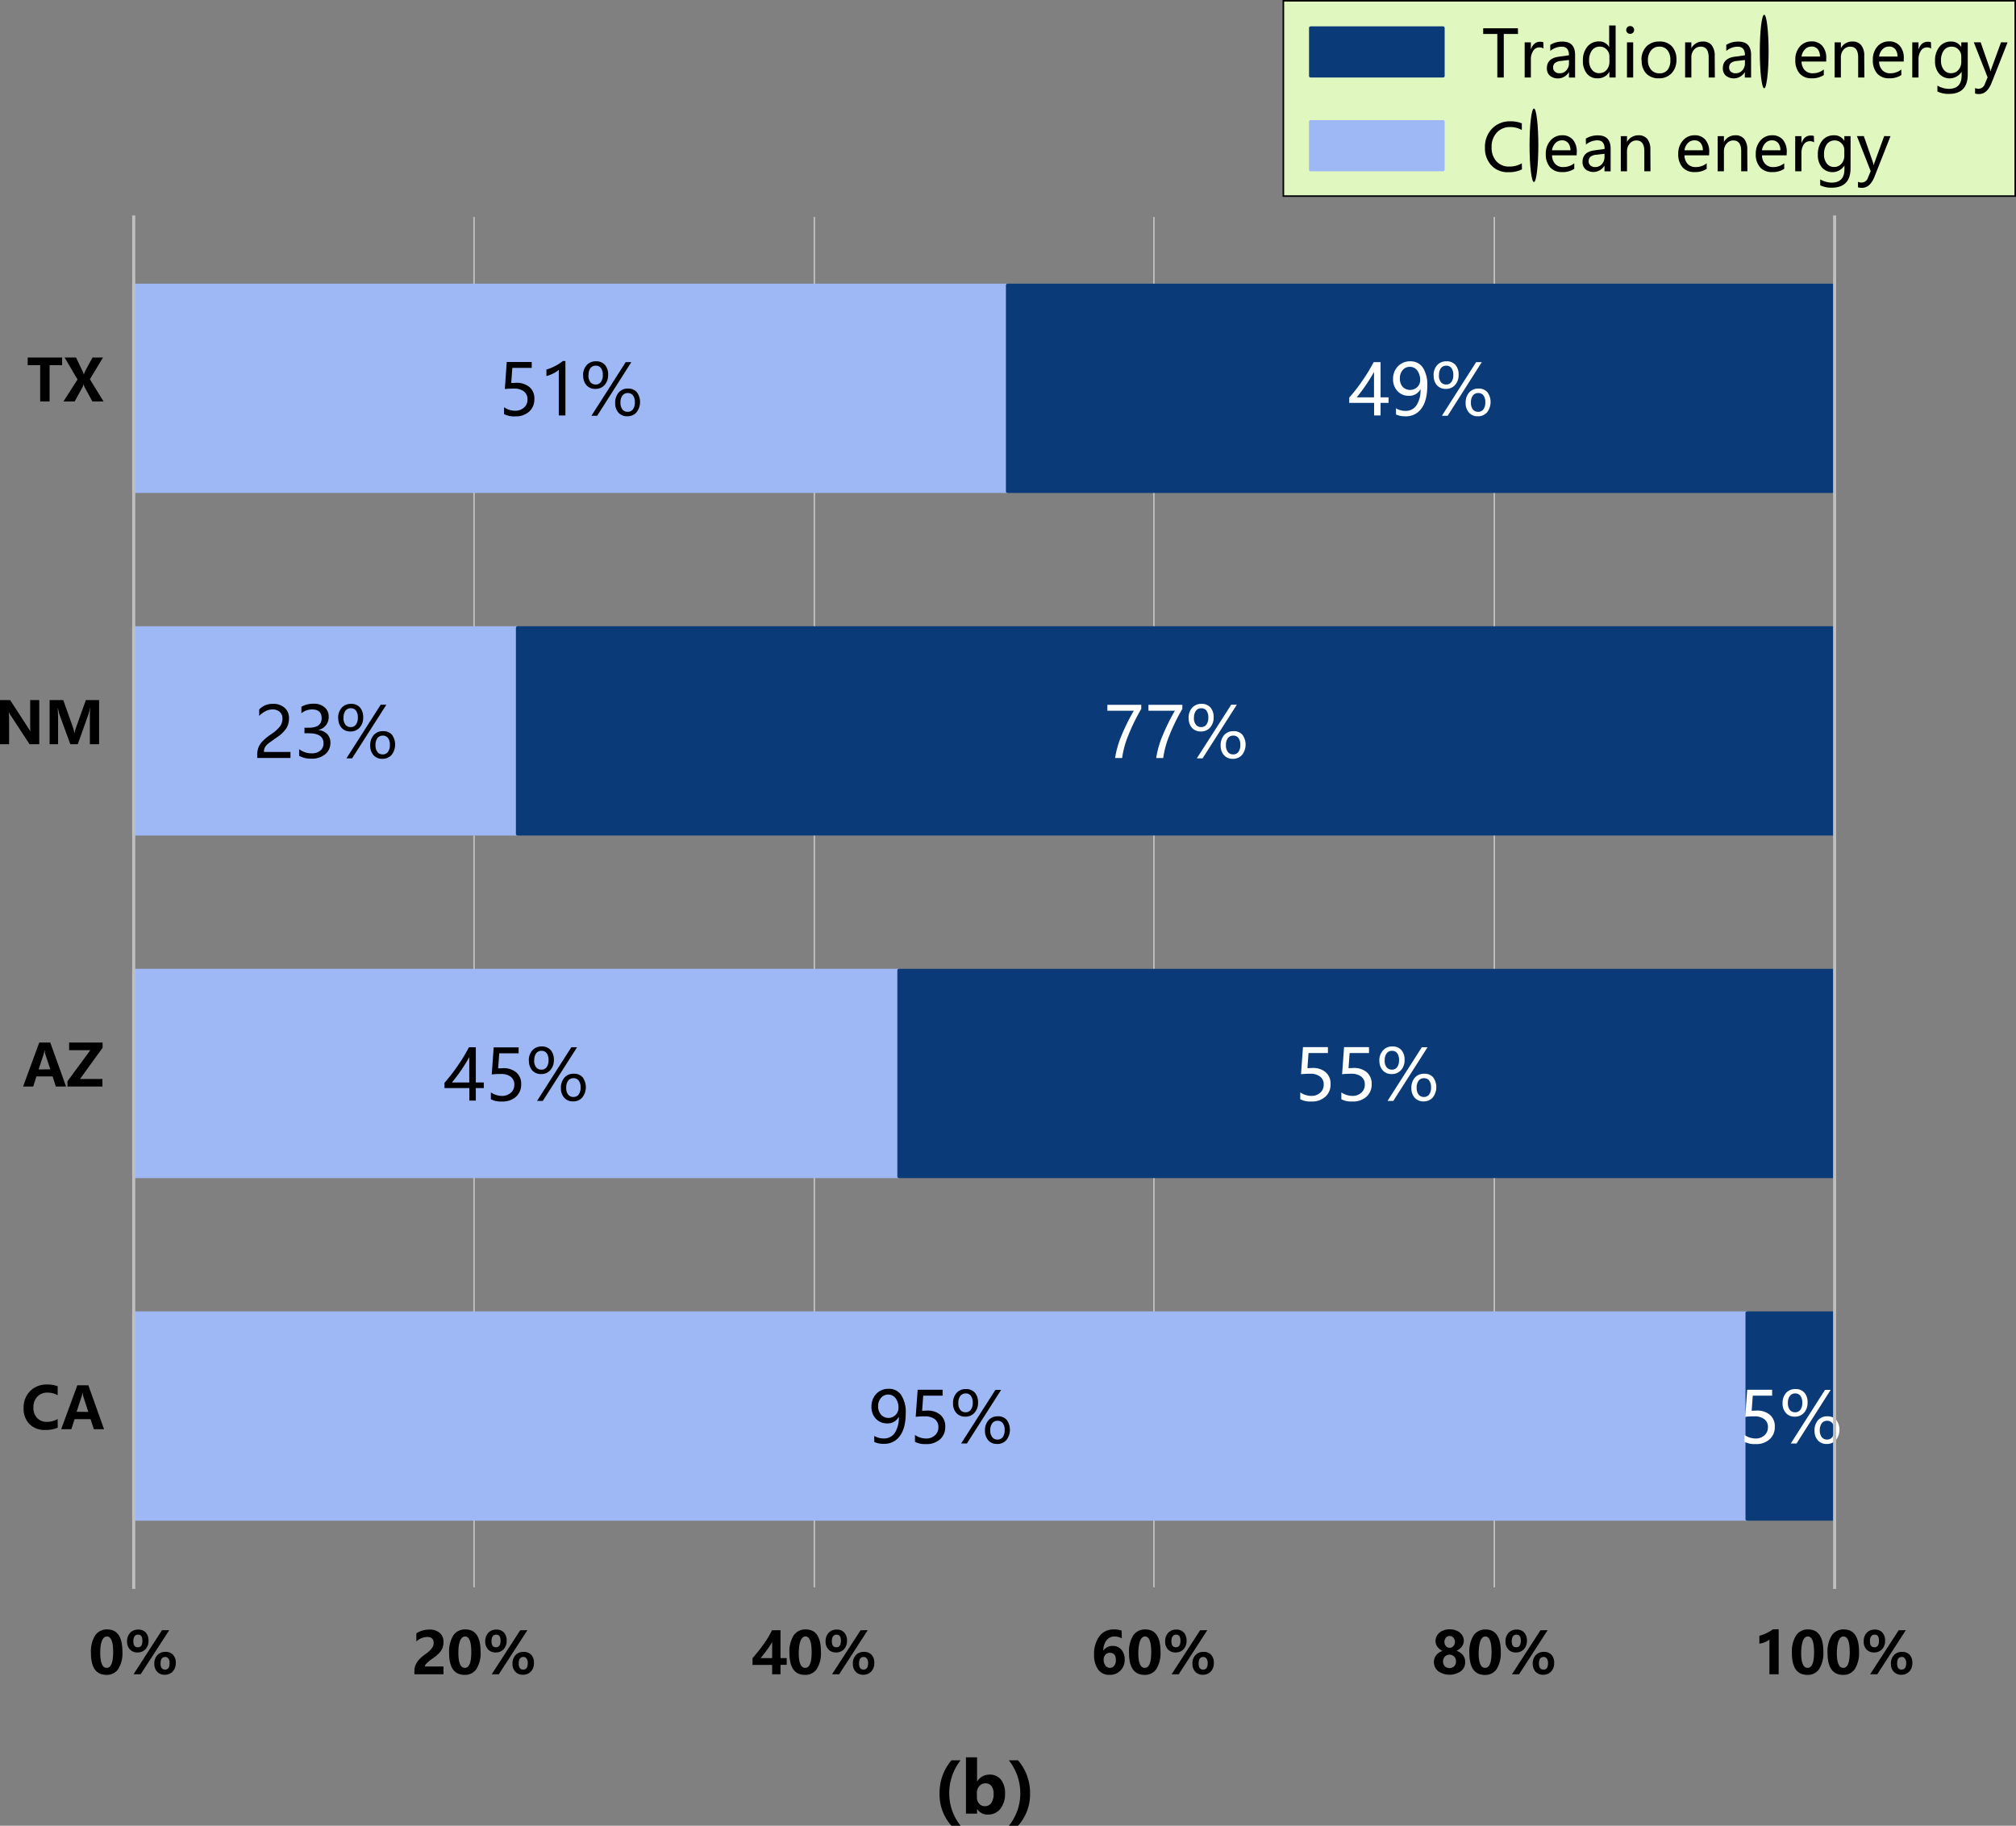 <svg id="图层_1" data-name="图层 1" xmlns="http://www.w3.org/2000/svg" xmlns:xlink="http://www.w3.org/1999/xlink" viewBox="0 0 624.09 565.35"><rect x="0" y="0" width="624.09" height="565.35" fill="#808080" stroke="none"/><defs><style>.cls-1,.cls-10,.cls-12,.cls-4,.cls-6,.cls-8{fill:none;}.cls-2{clip-path:url(#clip-path);}.cls-3{clip-path:url(#clip-path-2);}.cls-10,.cls-4{stroke:#bfbfbf;}.cls-10,.cls-4,.cls-6,.cls-8{stroke-linejoin:round;}.cls-12,.cls-4{stroke-width:0.48px;}.cls-5{fill:#9eb8f5;}.cls-6{stroke:#9eb8f5;}.cls-6,.cls-8{stroke-linecap:round;}.cls-10,.cls-6,.cls-8{stroke-width:0.96px;}.cls-7{fill:#0a3b78;}.cls-8{stroke:#0a3b78;}.cls-9{fill:#fff;}.cls-10,.cls-12{stroke-linecap:square;}.cls-11{fill:#e0f7bf;}.cls-12{stroke:#000;stroke-miterlimit:10;}</style><clipPath id="clip-path" transform="translate(-96.85 -1.56)"><rect class="cls-1" y="0.12" width="771.84" height="590.88"/></clipPath><clipPath id="clip-path-2" transform="translate(-96.85 -1.56)"><rect class="cls-1" y="0.12" width="771.83" height="590.88"/></clipPath></defs><g class="cls-2"><g class="cls-3"><line class="cls-4" x1="146.75" y1="491.52" x2="146.75" y2="67.2"/><line class="cls-4" x1="252.1" y1="491.52" x2="252.1" y2="67.2"/><line class="cls-4" x1="357.21" y1="491.52" x2="357.21" y2="67.2"/><line class="cls-4" x1="462.59" y1="491.52" x2="462.59" y2="67.2"/></g><g class="cls-3"><rect class="cls-5" x="41.4" y="406.56" width="499.43" height="63.84"/><rect class="cls-6" x="41.4" y="406.56" width="499.43" height="63.84"/></g><g class="cls-3"><rect class="cls-5" x="41.4" y="300.48" width="236.87" height="63.84"/><rect class="cls-6" x="41.4" y="300.48" width="236.87" height="63.84"/></g><g class="cls-3"><rect class="cls-5" x="41.4" y="194.4" width="118.79" height="63.84"/><rect class="cls-6" x="41.4" y="194.4" width="118.79" height="63.84"/></g><g class="cls-3"><rect class="cls-5" x="41.4" y="88.32" width="270.48" height="63.84"/><rect class="cls-6" x="41.4" y="88.32" width="270.48" height="63.84"/></g><g class="cls-3"><rect class="cls-7" x="540.83" y="406.56" width="27.11" height="63.84"/><rect class="cls-8" x="540.83" y="406.56" width="27.11" height="63.84"/></g><g class="cls-3"><rect class="cls-7" x="278.27" y="300.48" width="289.67" height="63.84"/><rect class="cls-8" x="278.27" y="300.48" width="289.67" height="63.84"/></g><g class="cls-3"><rect class="cls-7" x="160.19" y="194.4" width="407.75" height="63.84"/><rect class="cls-8" x="160.19" y="194.4" width="407.75" height="63.84"/></g><g class="cls-3"><rect class="cls-7" x="311.88" y="88.32" width="256.06" height="63.84"/><rect class="cls-8" x="311.88" y="88.32" width="256.06" height="63.84"/></g><g class="cls-3"><path d="M368.69,436.94a3.88,3.88,0,0,0,.85,2.63A3.12,3.12,0,0,0,375,437.5a4.71,4.71,0,0,0-.88-2.94,2.89,2.89,0,0,0-4.52-.16A3.72,3.72,0,0,0,368.69,436.94Zm-1.2,9.26a5.84,5.84,0,0,0,2.94.79,4,4,0,0,0,3.44-1.75,8.65,8.65,0,0,0,1.22-5s0,0,0,0a3.79,3.79,0,0,1-3.65,2.07,4.56,4.56,0,0,1-3.44-1.43,5.15,5.15,0,0,1-1.37-3.71,5.56,5.56,0,0,1,1.49-4,5.13,5.13,0,0,1,3.87-1.56,4.47,4.47,0,0,1,3.85,1.94,9.6,9.6,0,0,1,1.39,5.63q0,4.57-1.79,7a5.8,5.8,0,0,1-5,2.46,6.83,6.83,0,0,1-2.94-.56Z" transform="translate(-96.85 -1.56)"/><path d="M389.47,443.34a5.07,5.07,0,0,1-1.6,3.9,6.11,6.11,0,0,1-4.32,1.48,6.85,6.85,0,0,1-3.46-.69V445.9A6.16,6.16,0,0,0,383.5,447a4,4,0,0,0,2.79-1,3.25,3.25,0,0,0,1.06-2.53,3,3,0,0,0-1.1-2.45,4.89,4.89,0,0,0-3.12-.88,24,24,0,0,0-2.81.14l.61-8.38h7.72v1.83h-6l-.34,4.68,1.5-.06a6.06,6.06,0,0,1,4.12,1.3A4.59,4.59,0,0,1,389.47,443.34Z" transform="translate(-96.85 -1.56)"/><path d="M403.4,444.47a3.28,3.28,0,0,0,.6,2.1,2,2,0,0,0,1.63.75,1.94,1.94,0,0,0,1.65-.78,3.54,3.54,0,0,0,.58-2.17,3.38,3.38,0,0,0-.58-2.13,1.93,1.93,0,0,0-1.6-.73,2,2,0,0,0-1.68.78A3.51,3.51,0,0,0,403.4,444.47Zm-1.63.1a4.65,4.65,0,0,1,1.09-3.24,3.71,3.71,0,0,1,2.9-1.21,3.49,3.49,0,0,1,2.74,1.11,5.2,5.2,0,0,1-.11,6.25,3.68,3.68,0,0,1-2.87,1.21,3.48,3.48,0,0,1-2.73-1.14A4.33,4.33,0,0,1,401.77,444.57Zm5-12.64-10.6,16.61h-1.78L405,431.93ZM393.52,436a3.3,3.3,0,0,0,.6,2.12,2,2,0,0,0,1.63.75,1.94,1.94,0,0,0,1.65-.78,3.54,3.54,0,0,0,.58-2.18,3.45,3.45,0,0,0-.57-2.12,1.9,1.9,0,0,0-1.6-.75,2,2,0,0,0-1.67.78A3.45,3.45,0,0,0,393.52,436Zm-1.64.11a4.61,4.61,0,0,1,1.08-3.22,3.76,3.76,0,0,1,2.92-1.2,3.49,3.49,0,0,1,2.74,1.1,4.4,4.4,0,0,1,1,3.06,4.53,4.53,0,0,1-1.09,3.16,3.67,3.67,0,0,1-2.89,1.22,3.5,3.5,0,0,1-2.72-1.13A4.25,4.25,0,0,1,391.88,436.1Z" transform="translate(-96.85 -1.56)"/></g><g class="cls-3"><path d="M236.76,336.75h5.36v-7.86c-.73,1.32-1.53,2.61-2.37,3.86S237.91,335.33,236.76,336.75Zm7.39-10.9v10.9h2.47v1.73h-2.47v3.88h-2v-3.88h-7.7v-1.63a54.09,54.09,0,0,0,4.13-5.33,51.2,51.2,0,0,0,3.44-5.67Z" transform="translate(-96.85 -1.56)"/><path d="M258.19,337.26a5,5,0,0,1-1.6,3.9,6.1,6.1,0,0,1-4.31,1.48,6.87,6.87,0,0,1-3.47-.69v-2.13a6.16,6.16,0,0,0,3.41,1.09,4,4,0,0,0,2.79-1,3.22,3.22,0,0,0,1.06-2.53A3,3,0,0,0,255,335a4.89,4.89,0,0,0-3.12-.88,23.69,23.69,0,0,0-2.8.14l.6-8.38h7.72v1.83h-6l-.34,4.68,1.5-.06a6.06,6.06,0,0,1,4.12,1.3A4.59,4.59,0,0,1,258.19,337.26Z" transform="translate(-96.85 -1.56)"/><path d="M272.13,338.39a3.28,3.28,0,0,0,.59,2.1,2,2,0,0,0,1.63.75,1.94,1.94,0,0,0,1.65-.78,3.54,3.54,0,0,0,.58-2.17,3.38,3.38,0,0,0-.58-2.13,1.92,1.92,0,0,0-1.59-.73,2,2,0,0,0-1.69.78A3.53,3.53,0,0,0,272.13,338.39Zm-1.64.1a4.7,4.7,0,0,1,1.09-3.24,3.72,3.72,0,0,1,2.9-1.21,3.48,3.48,0,0,1,2.74,1.11,5.2,5.2,0,0,1-.11,6.25,3.66,3.66,0,0,1-2.86,1.21,3.49,3.49,0,0,1-2.74-1.14A4.33,4.33,0,0,1,270.49,338.49Zm5-12.64-10.61,16.61h-1.78l10.61-16.61Zm-13.28,4.06a3.3,3.3,0,0,0,.59,2.12,2,2,0,0,0,1.63.75,1.94,1.94,0,0,0,1.65-.78,3.54,3.54,0,0,0,.58-2.18,3.45,3.45,0,0,0-.57-2.12,1.89,1.89,0,0,0-1.6-.75,2,2,0,0,0-1.67.78A3.45,3.45,0,0,0,262.25,329.91Zm-1.65.11a4.57,4.57,0,0,1,1.09-3.22,3.72,3.72,0,0,1,2.91-1.2,3.53,3.53,0,0,1,2.75,1.1,4.45,4.45,0,0,1,1,3.06,4.53,4.53,0,0,1-1.09,3.16,3.67,3.67,0,0,1-2.88,1.22,3.51,3.51,0,0,1-2.73-1.13A4.29,4.29,0,0,1,260.6,330Z" transform="translate(-96.85 -1.56)"/></g><g class="cls-3"><path d="M184.29,224.1a2.7,2.7,0,0,0-.84-2.1,3.28,3.28,0,0,0-2.29-.76,4.53,4.53,0,0,0-2.07.52,6.94,6.94,0,0,0-2,1.49v-2a5.69,5.69,0,0,1,1.84-1.29,6,6,0,0,1,2.41-.45,5.25,5.25,0,0,1,3.6,1.2,4.11,4.11,0,0,1,1.37,3.25,5.79,5.79,0,0,1-.84,3.15,10.06,10.06,0,0,1-2.86,2.73c-1.38,1-2.3,1.63-2.77,2a4.09,4.09,0,0,0-1,1.19,3,3,0,0,0-.28,1.37h8.21v1.86H176.47v-.82a6.69,6.69,0,0,1,.39-2.43,5.87,5.87,0,0,1,1.28-1.94,19.09,19.09,0,0,1,2.79-2.26,10.61,10.61,0,0,0,2.65-2.4A4,4,0,0,0,184.29,224.1Z" transform="translate(-96.85 -1.56)"/><path d="M189.44,233.52a6.13,6.13,0,0,0,3.83,1.31A4,4,0,0,0,196,234a2.79,2.79,0,0,0,1-2.24q0-3.13-4.49-3.14H191.1v-1.72h1.32q4,0,4-2.94c0-1.82-1-2.72-3-2.72a5.31,5.31,0,0,0-3.27,1.17v-2a7.38,7.38,0,0,1,3.79-.94,5,5,0,0,1,3.38,1.1,3.59,3.59,0,0,1,1.28,2.87,4,4,0,0,1-3.3,4.16v0a4.39,4.39,0,0,1,2.83,1.26,3.68,3.68,0,0,1,1,2.67,4.49,4.49,0,0,1-1.61,3.59,6.35,6.35,0,0,1-4.26,1.36,7.26,7.26,0,0,1-3.79-.87Z" transform="translate(-96.85 -1.56)"/><path d="M213.09,232.31a3.34,3.34,0,0,0,.59,2.1,2,2,0,0,0,1.63.75,1.94,1.94,0,0,0,1.65-.78,3.54,3.54,0,0,0,.58-2.17,3.33,3.33,0,0,0-.58-2.12,1.9,1.9,0,0,0-1.59-.74,2,2,0,0,0-1.69.78A3.6,3.6,0,0,0,213.09,232.31Zm-1.63.1a4.7,4.7,0,0,1,1.08-3.24,3.72,3.72,0,0,1,2.9-1.21,3.48,3.48,0,0,1,2.74,1.11,5.2,5.2,0,0,1-.11,6.25,3.66,3.66,0,0,1-2.86,1.21,3.49,3.49,0,0,1-2.74-1.14A4.32,4.32,0,0,1,211.46,232.41Zm5-12.64-10.61,16.61H204.1l10.61-16.61Zm-13.28,4.06a3.36,3.36,0,0,0,.59,2.12,2,2,0,0,0,1.63.75,1.94,1.94,0,0,0,1.65-.78,3.54,3.54,0,0,0,.58-2.18,3.45,3.45,0,0,0-.57-2.12,1.89,1.89,0,0,0-1.6-.75,2,2,0,0,0-1.67.78A3.45,3.45,0,0,0,203.21,223.83Zm-1.64.11a4.61,4.61,0,0,1,1.08-3.22,3.72,3.72,0,0,1,2.91-1.2,3.53,3.53,0,0,1,2.75,1.1,4.45,4.45,0,0,1,1,3.06,4.56,4.56,0,0,1-1.09,3.17,3.66,3.66,0,0,1-2.88,1.21,3.51,3.51,0,0,1-2.73-1.13A4.29,4.29,0,0,1,201.57,223.94Z" transform="translate(-96.85 -1.56)"/></g><g class="cls-3"><path d="M262.27,125.1a5,5,0,0,1-1.6,3.9,6.1,6.1,0,0,1-4.31,1.49,6.85,6.85,0,0,1-3.47-.7v-2.13a6.16,6.16,0,0,0,3.41,1.09,4,4,0,0,0,2.79-1,3.22,3.22,0,0,0,1.06-2.53,3,3,0,0,0-1.1-2.45,4.89,4.89,0,0,0-3.12-.88,23.69,23.69,0,0,0-2.8.14l.6-8.38h7.72v1.83h-6l-.34,4.68,1.5-.06a6.06,6.06,0,0,1,4.12,1.3A4.59,4.59,0,0,1,262.27,125.1Z" transform="translate(-96.85 -1.56)"/><path d="M269.83,130.2V116.08a6.93,6.93,0,0,1-1.66,1.09A9.82,9.82,0,0,1,266,118v-2a14,14,0,0,0,2.8-1.16,12.81,12.81,0,0,0,2.29-1.49h.79V130.2Z" transform="translate(-96.85 -1.56)"/><path d="M288.93,126.23a3.28,3.28,0,0,0,.59,2.1,2,2,0,0,0,1.63.75,1.94,1.94,0,0,0,1.65-.78,3.54,3.54,0,0,0,.58-2.17,3.33,3.33,0,0,0-.58-2.12,1.9,1.9,0,0,0-1.59-.74,2,2,0,0,0-1.69.78A3.53,3.53,0,0,0,288.93,126.23Zm-1.64.1a4.7,4.7,0,0,1,1.09-3.24,3.72,3.72,0,0,1,2.9-1.21A3.48,3.48,0,0,1,294,123a5.2,5.2,0,0,1-.11,6.25,3.66,3.66,0,0,1-2.86,1.21,3.49,3.49,0,0,1-2.74-1.14A4.33,4.33,0,0,1,287.29,126.33Zm5-12.64L281.72,130.3h-1.78l10.61-16.61Zm-13.28,4.06a3.3,3.3,0,0,0,.59,2.12,2,2,0,0,0,1.63.75,1.94,1.94,0,0,0,1.65-.78,3.54,3.54,0,0,0,.58-2.18,3.45,3.45,0,0,0-.57-2.12,1.89,1.89,0,0,0-1.6-.75,2,2,0,0,0-1.67.78A3.45,3.45,0,0,0,279.05,117.75Zm-1.65.11a4.57,4.57,0,0,1,1.09-3.22,3.72,3.72,0,0,1,2.91-1.2,3.53,3.53,0,0,1,2.75,1.1,4.45,4.45,0,0,1,1,3.06,4.56,4.56,0,0,1-1.09,3.17,3.66,3.66,0,0,1-2.88,1.21,3.51,3.51,0,0,1-2.73-1.13A4.29,4.29,0,0,1,277.4,117.86Z" transform="translate(-96.85 -1.56)"/></g><g class="cls-3"><path class="cls-9" d="M646.27,443.34a5,5,0,0,1-1.61,3.9,6.08,6.08,0,0,1-4.31,1.48,6.82,6.82,0,0,1-3.46-.69V445.9A6.14,6.14,0,0,0,640.3,447a4,4,0,0,0,2.79-1,3.25,3.25,0,0,0,1.06-2.53,2.94,2.94,0,0,0-1.11-2.45,4.85,4.85,0,0,0-3.12-.88,23.8,23.8,0,0,0-2.8.14l.61-8.38h7.72v1.83h-6l-.34,4.68,1.5-.06a6.06,6.06,0,0,1,4.12,1.3A4.59,4.59,0,0,1,646.27,443.34Z" transform="translate(-96.85 -1.56)"/><path class="cls-9" d="M660.2,444.47a3.28,3.28,0,0,0,.6,2.1,2,2,0,0,0,1.63.75,1.94,1.94,0,0,0,1.65-.78,3.61,3.61,0,0,0,.58-2.17,3.44,3.44,0,0,0-.58-2.13,1.93,1.93,0,0,0-1.6-.73,2,2,0,0,0-1.68.78A3.51,3.51,0,0,0,660.2,444.47Zm-1.63.1a4.7,4.7,0,0,1,1.08-3.24,3.73,3.73,0,0,1,2.91-1.21,3.51,3.51,0,0,1,2.74,1.11,5.2,5.2,0,0,1-.11,6.25,3.68,3.68,0,0,1-2.87,1.21,3.48,3.48,0,0,1-2.73-1.14A4.33,4.33,0,0,1,658.57,444.57Zm5-12.64L653,448.54h-1.78l10.6-16.61ZM650.32,436a3.3,3.3,0,0,0,.6,2.12,2,2,0,0,0,1.63.75,1.94,1.94,0,0,0,1.65-.78,3.6,3.6,0,0,0,.58-2.18,3.45,3.45,0,0,0-.57-2.12,1.91,1.91,0,0,0-1.61-.75,2,2,0,0,0-1.67.78A3.51,3.51,0,0,0,650.32,436Zm-1.64.11a4.61,4.61,0,0,1,1.08-3.22,3.73,3.73,0,0,1,2.92-1.2,3.5,3.5,0,0,1,2.74,1.1,4.4,4.4,0,0,1,1,3.06,4.58,4.58,0,0,1-1.09,3.16,3.69,3.69,0,0,1-2.89,1.22,3.52,3.52,0,0,1-2.73-1.13A4.29,4.29,0,0,1,648.68,436.1Z" transform="translate(-96.85 -1.56)"/></g><g class="cls-3"><path class="cls-9" d="M508.75,337.26a5,5,0,0,1-1.61,3.9,6.08,6.08,0,0,1-4.31,1.48,6.82,6.82,0,0,1-3.46-.69v-2.13a6.14,6.14,0,0,0,3.41,1.09,4,4,0,0,0,2.79-1,3.25,3.25,0,0,0,1.06-2.53,2.94,2.94,0,0,0-1.11-2.45,4.84,4.84,0,0,0-3.11-.88,23.87,23.87,0,0,0-2.81.14l.61-8.38h7.72v1.83h-6l-.34,4.68,1.5-.06a6.06,6.06,0,0,1,4.12,1.3A4.59,4.59,0,0,1,508.75,337.26Z" transform="translate(-96.85 -1.56)"/><path class="cls-9" d="M521.47,337.26a5,5,0,0,1-1.61,3.9,6.08,6.08,0,0,1-4.31,1.48,6.82,6.82,0,0,1-3.46-.69v-2.13a6.14,6.14,0,0,0,3.41,1.09,4,4,0,0,0,2.79-1,3.25,3.25,0,0,0,1.06-2.53,2.94,2.94,0,0,0-1.11-2.45,4.84,4.84,0,0,0-3.11-.88,23.87,23.87,0,0,0-2.81.14l.61-8.38h7.72v1.83h-6l-.34,4.68,1.5-.06a6.06,6.06,0,0,1,4.12,1.3A4.59,4.59,0,0,1,521.47,337.26Z" transform="translate(-96.85 -1.56)"/><path class="cls-9" d="M535.4,338.39a3.28,3.28,0,0,0,.6,2.1,2,2,0,0,0,1.63.75,1.94,1.94,0,0,0,1.65-.78,3.61,3.61,0,0,0,.58-2.17,3.44,3.44,0,0,0-.58-2.13,1.93,1.93,0,0,0-1.6-.73,2,2,0,0,0-1.68.78A3.53,3.53,0,0,0,535.4,338.39Zm-1.63.1a4.7,4.7,0,0,1,1.08-3.24,3.73,3.73,0,0,1,2.91-1.21,3.49,3.49,0,0,1,2.74,1.11,5.2,5.2,0,0,1-.11,6.25,3.68,3.68,0,0,1-2.87,1.21,3.48,3.48,0,0,1-2.73-1.14A4.33,4.33,0,0,1,533.77,338.49Zm5-12.64-10.6,16.61h-1.78L537,325.85Zm-13.28,4.06a3.3,3.3,0,0,0,.6,2.12,2,2,0,0,0,1.63.75,1.94,1.94,0,0,0,1.65-.78,3.6,3.6,0,0,0,.58-2.18,3.45,3.45,0,0,0-.57-2.12,1.91,1.91,0,0,0-1.61-.75,2,2,0,0,0-1.66.78A3.45,3.45,0,0,0,525.52,329.91Zm-1.64.11A4.61,4.61,0,0,1,525,326.8a3.74,3.74,0,0,1,2.92-1.2,3.49,3.49,0,0,1,2.74,1.1,4.4,4.4,0,0,1,1,3.06,4.53,4.53,0,0,1-1.09,3.16,3.69,3.69,0,0,1-2.89,1.22A3.54,3.54,0,0,1,524.9,333,4.29,4.29,0,0,1,523.88,330Z" transform="translate(-96.85 -1.56)"/></g><g class="cls-3"><path class="cls-9" d="M450.15,221.06a60.84,60.84,0,0,0-4.09,8.4,28.84,28.84,0,0,0-1.84,6.82h-2.17a28.87,28.87,0,0,1,1.86-6.64,62.48,62.48,0,0,1,3.93-8h-8.18v-1.84h10.49Z" transform="translate(-96.85 -1.56)"/><path class="cls-9" d="M462.87,221.06a60.84,60.84,0,0,0-4.09,8.4,28.84,28.84,0,0,0-1.84,6.82h-2.17a28.87,28.87,0,0,1,1.86-6.64,62.48,62.48,0,0,1,3.93-8h-8.18v-1.84h10.49Z" transform="translate(-96.85 -1.56)"/><path class="cls-9" d="M476.36,232.31a3.28,3.28,0,0,0,.6,2.1,2,2,0,0,0,1.63.75,1.94,1.94,0,0,0,1.65-.78,3.61,3.61,0,0,0,.58-2.17,3.39,3.39,0,0,0-.58-2.12,1.91,1.91,0,0,0-1.6-.74,2,2,0,0,0-1.68.78A3.53,3.53,0,0,0,476.36,232.31Zm-1.63.1a4.7,4.7,0,0,1,1.08-3.24,3.74,3.74,0,0,1,2.91-1.21,3.49,3.49,0,0,1,2.74,1.11,5.2,5.2,0,0,1-.11,6.25,3.68,3.68,0,0,1-2.87,1.21,3.48,3.48,0,0,1-2.73-1.14A4.33,4.33,0,0,1,474.73,232.41Zm5-12.64-10.6,16.61h-1.78L478,219.77Zm-13.28,4.06a3.3,3.3,0,0,0,.6,2.12,2,2,0,0,0,1.63.75,1.94,1.94,0,0,0,1.65-.78,3.6,3.6,0,0,0,.58-2.18,3.45,3.45,0,0,0-.57-2.12,1.91,1.91,0,0,0-1.61-.75,2,2,0,0,0-1.66.78A3.45,3.45,0,0,0,466.48,223.83Zm-1.64.11a4.61,4.61,0,0,1,1.08-3.22,3.76,3.76,0,0,1,2.92-1.2,3.49,3.49,0,0,1,2.74,1.1,4.4,4.4,0,0,1,1,3.06,4.56,4.56,0,0,1-1.09,3.17,3.68,3.68,0,0,1-2.89,1.21,3.5,3.5,0,0,1-2.72-1.13A4.25,4.25,0,0,1,464.84,223.94Z" transform="translate(-96.85 -1.56)"/></g><g class="cls-3"><path class="cls-9" d="M516.84,124.59h5.36v-7.86q-1.11,2-2.38,3.86C519,121.84,518,123.17,516.84,124.59Zm7.39-10.9v10.9h2.47v1.73h-2.47v3.88h-2v-3.88h-7.7v-1.63a54.09,54.09,0,0,0,4.13-5.33,49.54,49.54,0,0,0,3.43-5.67Z" transform="translate(-96.85 -1.56)"/><path class="cls-9" d="M530.21,118.7a3.86,3.86,0,0,0,.85,2.64,3.24,3.24,0,0,0,4.54.08,2.94,2.94,0,0,0,.89-2.16,4.78,4.78,0,0,0-.88-2.94,2.77,2.77,0,0,0-2.32-1.17,2.82,2.82,0,0,0-2.21,1A3.77,3.77,0,0,0,530.21,118.7ZM529,128a5.74,5.74,0,0,0,2.94.79,3.92,3.92,0,0,0,3.43-1.75,8.57,8.57,0,0,0,1.22-5s0,0,0,0a3.79,3.79,0,0,1-3.65,2.07,4.54,4.54,0,0,1-3.45-1.43A5.14,5.14,0,0,1,528.1,119a5.56,5.56,0,0,1,1.49-4,5.13,5.13,0,0,1,3.87-1.56,4.49,4.49,0,0,1,3.85,1.94,9.63,9.63,0,0,1,1.38,5.63c0,3-.59,5.39-1.79,7a5.77,5.77,0,0,1-4.95,2.46,6.83,6.83,0,0,1-2.94-.56Z" transform="translate(-96.85 -1.56)"/><path class="cls-9" d="M552.2,126.23a3.28,3.28,0,0,0,.6,2.1,2,2,0,0,0,1.63.75,1.94,1.94,0,0,0,1.65-.78,3.61,3.61,0,0,0,.58-2.17,3.39,3.39,0,0,0-.58-2.12,1.91,1.91,0,0,0-1.6-.74,2,2,0,0,0-1.68.78A3.53,3.53,0,0,0,552.2,126.23Zm-1.63.1a4.7,4.7,0,0,1,1.08-3.24,3.73,3.73,0,0,1,2.91-1.21A3.49,3.49,0,0,1,557.3,123a5.2,5.2,0,0,1-.11,6.25,3.68,3.68,0,0,1-2.87,1.21,3.48,3.48,0,0,1-2.73-1.14A4.33,4.33,0,0,1,550.57,126.33Zm5-12.64L545,130.3h-1.78l10.6-16.61Zm-13.28,4.06a3.3,3.3,0,0,0,.6,2.12,2,2,0,0,0,1.63.75,1.94,1.94,0,0,0,1.65-.78,3.6,3.6,0,0,0,.58-2.18,3.45,3.45,0,0,0-.57-2.12,1.91,1.91,0,0,0-1.61-.75,2,2,0,0,0-1.66.78A3.45,3.45,0,0,0,542.32,117.75Zm-1.64.11a4.61,4.61,0,0,1,1.08-3.22,3.74,3.74,0,0,1,2.92-1.2,3.49,3.49,0,0,1,2.74,1.1,4.4,4.4,0,0,1,1,3.06,4.56,4.56,0,0,1-1.09,3.17,3.68,3.68,0,0,1-2.89,1.21,3.54,3.54,0,0,1-2.73-1.13A4.29,4.29,0,0,1,540.68,117.86Z" transform="translate(-96.85 -1.56)"/></g><g class="cls-3"><line class="cls-10" x1="41.4" y1="491.52" x2="41.4" y2="67.2"/><line class="cls-10" x1="567.94" y1="491.52" x2="567.94" y2="67.2"/></g><g class="cls-3"><path d="M114.72,443.63a8.93,8.93,0,0,1-3.88.72,6.52,6.52,0,0,1-4.88-1.84,6.69,6.69,0,0,1-1.8-4.9,7.2,7.2,0,0,1,2-5.28,7,7,0,0,1,5.2-2.05,9.48,9.48,0,0,1,3.34.52v2.8a6.06,6.06,0,0,0-3.13-.81,4.17,4.17,0,0,0-3.19,1.28,4.7,4.7,0,0,0-1.19,3.33,4.52,4.52,0,0,0,1.13,3.22,4,4,0,0,0,3.07,1.22,6.38,6.38,0,0,0,3.31-.88Z" transform="translate(-96.85 -1.56)"/><path d="M124.19,438.76,122.64,434a5.14,5.14,0,0,1-.21-1.18h-.08a5,5,0,0,1-.23,1.15l-1.56,4.75Zm4.87,5.36h-3.17l-1-3.12h-4.95l-1,3.12h-3.15l5-13.61h3.41Z" transform="translate(-96.85 -1.56)"/></g><g class="cls-3"><path d="M112.43,332.68,110.88,328a5.14,5.14,0,0,1-.21-1.18h-.08a5,5,0,0,1-.23,1.15l-1.56,4.75ZM117.3,338h-3.17l-1-3.12h-5l-1,3.12H104l5-13.61h3.41Z" transform="translate(-96.85 -1.56)"/><path d="M128.61,326l-7,9.67h6.95V338H117.73v-1.62l7.08-9.62h-6.56v-2.37h10.36Z" transform="translate(-96.85 -1.56)"/></g><g class="cls-3"><path d="M109,232h-3l-5.76-8.8a9.71,9.71,0,0,1-.65-1.11h0c0,.47.08,1.19.08,2.17V232H96.85V218.35H100l5.55,8.56c.37.56.6.92.68,1.08h.05a12.68,12.68,0,0,1-.09-1.88v-7.76H109Z" transform="translate(-96.85 -1.56)"/><path d="M124.67,232V223.7c0-.76,0-1.72.11-2.87h-.07c-.18.87-.32,1.45-.42,1.75L120.93,232h-2.31l-3.4-9.3c-.08-.22-.22-.83-.43-1.83h-.08c.08,1.14.12,2.28.12,3.43V232h-2.62V218.35h4.22l2.93,8.22a9.75,9.75,0,0,1,.5,1.92h.06a17.08,17.08,0,0,1,.57-1.93l2.94-8.21h4.1V232Z" transform="translate(-96.85 -1.56)"/></g><g class="cls-3"><path d="M116.08,114.64H112.2v11.24h-2.91V114.64h-3.87v-2.37h10.66Z" transform="translate(-96.85 -1.56)"/><path d="M128.9,125.88h-3.45L123,121.36a4.07,4.07,0,0,1-.27-.88h0a7.41,7.41,0,0,1-.32.91l-2.45,4.49h-3.47l4.36-6.81-4-6.8h3.53l2,4.16a7.83,7.83,0,0,1,.42,1.13h0q.19-.56.45-1.17l2.24-4.12h3.24L124.68,119Z" transform="translate(-96.85 -1.56)"/></g><g class="cls-3"><path d="M127.88,513.31q0,4.71,2,4.71c1.32,0,2-1.62,2-4.85s-.64-4.87-1.92-4.87S127.88,510,127.88,513.31Zm-2.88.07a9.46,9.46,0,0,1,1.3-5.4,4.31,4.31,0,0,1,3.76-1.86c3.13,0,4.69,2.32,4.69,6.94a9.28,9.28,0,0,1-1.27,5.28,4.21,4.21,0,0,1-3.68,1.85Q125,520.19,125,513.38Z" transform="translate(-96.85 -1.56)"/><path d="M146.55,516.65c0,1.27.46,1.9,1.4,1.9s1.4-.65,1.4-2a2.3,2.3,0,0,0-.37-1.41,1.17,1.17,0,0,0-1-.5C147,514.67,146.55,515.33,146.55,516.65Zm-1.92.1a3.73,3.73,0,0,1,.94-2.68,3.25,3.25,0,0,1,2.5-1,3.05,3.05,0,0,1,2.35.9,3.52,3.52,0,0,1,.84,2.52,3.74,3.74,0,0,1-.94,2.66,3.25,3.25,0,0,1-2.49,1,3,3,0,0,1-2.33-.94A3.46,3.46,0,0,1,144.63,516.75Zm4.61-10.4L140.39,520h-2.2L147,506.35Zm-11.11,3.4q0,1.89,1.38,1.89c1,0,1.42-.66,1.42-2s-.45-1.91-1.36-1.91S138.13,508.43,138.13,509.75Zm-1.94.1a3.78,3.78,0,0,1,.93-2.68,3.24,3.24,0,0,1,2.51-1,3,3,0,0,1,2.35.91,3.59,3.59,0,0,1,.84,2.52,3.66,3.66,0,0,1-.94,2.64,3.2,3.2,0,0,1-2.48,1,3,3,0,0,1-2.33-.93A3.42,3.42,0,0,1,136.19,509.85Z" transform="translate(-96.85 -1.56)"/></g><g class="cls-3"><path d="M228.37,517.59h5.77V520h-9v-1a4.7,4.7,0,0,1,.39-1.94,6.17,6.17,0,0,1,1.07-1.64,13.3,13.3,0,0,1,2.13-1.78,8.25,8.25,0,0,0,1.84-1.75,2.7,2.7,0,0,0,.53-1.61c0-1.22-.67-1.83-2-1.83a5.08,5.08,0,0,0-3.36,1.4v-2.53a7.31,7.31,0,0,1,4-1.15,4.72,4.72,0,0,1,3.22,1,3.63,3.63,0,0,1,1.19,2.87,4.9,4.9,0,0,1-.34,1.84,5.28,5.28,0,0,1-1,1.54,12.42,12.42,0,0,1-2.08,1.73,12.4,12.4,0,0,0-1.85,1.52A1.53,1.53,0,0,0,228.37,517.59Z" transform="translate(-96.85 -1.56)"/><path d="M238.75,513.31c0,3.14.68,4.71,2,4.71s2-1.62,2-4.85-.64-4.87-1.92-4.87S238.75,510,238.75,513.31Zm-2.87.07a9.46,9.46,0,0,1,1.3-5.4,4.31,4.31,0,0,1,3.76-1.86c3.13,0,4.69,2.32,4.69,6.94a9.28,9.28,0,0,1-1.27,5.28,4.21,4.21,0,0,1-3.68,1.85Q235.88,520.19,235.88,513.38Z" transform="translate(-96.85 -1.56)"/><path d="M257.43,516.65c0,1.27.46,1.9,1.39,1.9s1.41-.65,1.41-2a2.3,2.3,0,0,0-.37-1.41,1.17,1.17,0,0,0-1-.5C257.91,514.67,257.43,515.33,257.43,516.65Zm-1.93.1a3.77,3.77,0,0,1,.94-2.68,3.28,3.28,0,0,1,2.51-1,3.07,3.07,0,0,1,2.35.9,3.52,3.52,0,0,1,.84,2.52,3.74,3.74,0,0,1-.94,2.66,3.25,3.25,0,0,1-2.49,1,3,3,0,0,1-2.33-.94A3.46,3.46,0,0,1,255.5,516.75Zm4.62-10.4L251.27,520h-2.2l8.82-13.62ZM249,509.75c0,1.26.47,1.89,1.39,1.89s1.42-.66,1.42-2-.45-1.91-1.36-1.91S249,508.43,249,509.75Zm-1.93.1a3.78,3.78,0,0,1,.93-2.68,3.24,3.24,0,0,1,2.51-1,3,3,0,0,1,2.35.91,3.58,3.58,0,0,1,.83,2.52,3.7,3.7,0,0,1-.93,2.64,3.22,3.22,0,0,1-2.48,1,3,3,0,0,1-2.33-.93A3.42,3.42,0,0,1,247.07,509.85Z" transform="translate(-96.85 -1.56)"/></g><g class="cls-3"><path d="M332.32,515h3.56v-5a19.46,19.46,0,0,1-1.2,1.92C334.15,512.67,333.37,513.69,332.32,515Zm6.15-8.64V515h1.92v2.07h-1.92V520h-2.59v-2.9h-6.07V515a48.26,48.26,0,0,0,3.54-4.47,28,28,0,0,0,2.49-4.16Z" transform="translate(-96.85 -1.56)"/><path d="M344.11,513.31q0,4.71,2,4.71t2-4.85q0-4.87-1.92-4.87T344.11,513.31Zm-2.87.07a9.38,9.38,0,0,1,1.3-5.4,4.31,4.31,0,0,1,3.76-1.86c3.13,0,4.69,2.32,4.69,6.94a9.28,9.28,0,0,1-1.27,5.28,4.21,4.21,0,0,1-3.68,1.85Q341.24,520.19,341.24,513.38Z" transform="translate(-96.85 -1.56)"/><path d="M362.79,516.65c0,1.27.46,1.9,1.39,1.9s1.41-.65,1.41-2a2.37,2.37,0,0,0-.37-1.41,1.18,1.18,0,0,0-1-.5C363.26,514.67,362.79,515.33,362.79,516.65Zm-1.93.1a3.77,3.77,0,0,1,.94-2.68,3.27,3.27,0,0,1,2.51-1,3.07,3.07,0,0,1,2.35.9,3.52,3.52,0,0,1,.84,2.52,3.74,3.74,0,0,1-.94,2.66,3.25,3.25,0,0,1-2.49,1,3,3,0,0,1-2.33-.94A3.46,3.46,0,0,1,360.86,516.75Zm4.61-10.4L356.63,520h-2.21l8.83-13.62Zm-11.11,3.4c0,1.26.47,1.89,1.39,1.89s1.42-.66,1.42-2-.46-1.91-1.36-1.91S354.36,508.43,354.36,509.75Zm-1.93.1a3.78,3.78,0,0,1,.93-2.68,3.24,3.24,0,0,1,2.51-1,3,3,0,0,1,2.34.91,3.59,3.59,0,0,1,.84,2.52,3.7,3.7,0,0,1-.93,2.64,3.22,3.22,0,0,1-2.48,1,3.07,3.07,0,0,1-2.34-.93A3.46,3.46,0,0,1,352.43,509.85Z" transform="translate(-96.85 -1.56)"/></g><g class="cls-3"><path d="M438.51,515.49a2.94,2.94,0,0,0,.53,1.79,1.69,1.69,0,0,0,2.75.06,2.74,2.74,0,0,0,.5-1.7c0-1.52-.62-2.29-1.88-2.29A1.72,1.72,0,0,0,439,514,2.24,2.24,0,0,0,438.51,515.49Zm5.62-6.6a4.51,4.51,0,0,0-2.26-.59,3,3,0,0,0-2.51,1.23,5.14,5.14,0,0,0-.95,3.2h0a3.24,3.24,0,0,1,2.89-1.5,3.4,3.4,0,0,1,2.72,1.18,4.52,4.52,0,0,1,1,3.05,4.65,4.65,0,0,1-1.31,3.39,4.45,4.45,0,0,1-3.35,1.34,4.19,4.19,0,0,1-3.58-1.68,7.72,7.72,0,0,1-1.24-4.62,9.17,9.17,0,0,1,1.61-5.61,5.29,5.29,0,0,1,4.49-2.16,6.6,6.6,0,0,1,2.43.37Z" transform="translate(-96.85 -1.56)"/><path d="M449.23,513.31q0,4.71,2,4.71t2-4.85q0-4.87-1.92-4.87T449.23,513.31Zm-2.87.07a9.38,9.38,0,0,1,1.3-5.4,4.31,4.31,0,0,1,3.76-1.86c3.13,0,4.69,2.32,4.69,6.94a9.28,9.28,0,0,1-1.27,5.28,4.21,4.21,0,0,1-3.68,1.85Q446.36,520.19,446.36,513.38Z" transform="translate(-96.85 -1.56)"/><path d="M467.91,516.65c0,1.27.46,1.9,1.39,1.9s1.41-.65,1.41-2a2.3,2.3,0,0,0-.38-1.41,1.15,1.15,0,0,0-1-.5C468.38,514.67,467.91,515.33,467.91,516.65Zm-1.93.1a3.77,3.77,0,0,1,.94-2.68,3.27,3.27,0,0,1,2.51-1,3,3,0,0,1,2.34.9,3.52,3.52,0,0,1,.84,2.52,3.7,3.7,0,0,1-.94,2.66,3.22,3.22,0,0,1-2.48,1,3,3,0,0,1-2.33-.94A3.42,3.42,0,0,1,466,516.75Zm4.61-10.4L461.75,520h-2.21l8.83-13.62Zm-11.11,3.4c0,1.26.46,1.89,1.39,1.89s1.41-.66,1.41-2-.45-1.91-1.35-1.91S459.48,508.43,459.48,509.75Zm-1.93.1a3.78,3.78,0,0,1,.93-2.68,3.22,3.22,0,0,1,2.5-1,3,3,0,0,1,2.35.91,3.59,3.59,0,0,1,.84,2.52,3.7,3.7,0,0,1-.93,2.64,3.22,3.22,0,0,1-2.48,1,3.07,3.07,0,0,1-2.34-.93A3.46,3.46,0,0,1,457.55,509.85Z" transform="translate(-96.85 -1.56)"/></g><g class="cls-3"><path d="M544,510a1.88,1.88,0,0,0,.46,1.28,1.53,1.53,0,0,0,2.31,0,1.81,1.81,0,0,0,.48-1.29,2,2,0,0,0-.46-1.31,1.47,1.47,0,0,0-1.17-.53,1.44,1.44,0,0,0-1.17.53A2,2,0,0,0,544,510Zm-.42,6a2.12,2.12,0,0,0,.54,1.52,2.13,2.13,0,0,0,2.9,0,2.09,2.09,0,0,0,.56-1.52,2,2,0,0,0-.57-1.48,2.05,2.05,0,0,0-2.88,0A2.07,2.07,0,0,0,543.59,516Zm-2.84.25a3.45,3.45,0,0,1,.68-2.1,3.93,3.93,0,0,1,2-1.36,4.13,4.13,0,0,1-1.6-1.31,3,3,0,0,1-.57-1.78,3.28,3.28,0,0,1,.56-1.85,3.79,3.79,0,0,1,1.56-1.3,5.22,5.22,0,0,1,2.24-.47,5.45,5.45,0,0,1,2.25.46,3.76,3.76,0,0,1,1.58,1.29,3.27,3.27,0,0,1,.56,1.84,2.86,2.86,0,0,1-.62,1.76,4.14,4.14,0,0,1-1.66,1.29,4.22,4.22,0,0,1,2,1.36,3.43,3.43,0,0,1,.71,2.15,3.49,3.49,0,0,1-1.34,2.82,6.13,6.13,0,0,1-7,0A3.46,3.46,0,0,1,540.75,516.29Z" transform="translate(-96.85 -1.56)"/><path d="M554.59,513.31q0,4.71,2,4.71t2-4.85q0-4.87-1.92-4.87T554.59,513.31Zm-2.87.07A9.38,9.38,0,0,1,553,508a4.31,4.31,0,0,1,3.76-1.86c3.13,0,4.69,2.32,4.69,6.94a9.36,9.36,0,0,1-1.27,5.28,4.21,4.21,0,0,1-3.68,1.85Q551.72,520.19,551.72,513.38Z" transform="translate(-96.85 -1.56)"/><path d="M573.26,516.65c0,1.27.47,1.9,1.4,1.9s1.41-.65,1.41-2a2.3,2.3,0,0,0-.38-1.41,1.16,1.16,0,0,0-1-.5Q573.26,514.67,573.26,516.65Zm-1.92.1a3.73,3.73,0,0,1,.94-2.68,3.26,3.26,0,0,1,2.5-1,3.05,3.05,0,0,1,2.35.9,3.52,3.52,0,0,1,.84,2.52,3.7,3.7,0,0,1-.94,2.66,3.22,3.22,0,0,1-2.48,1,3,3,0,0,1-2.33-.94A3.42,3.42,0,0,1,571.34,516.75Zm4.61-10.4L567.11,520H564.9l8.83-13.62Zm-11.11,3.4c0,1.26.46,1.89,1.39,1.89s1.41-.66,1.41-2-.45-1.91-1.35-1.91S564.84,508.43,564.84,509.75Zm-1.93.1a3.78,3.78,0,0,1,.93-2.68,3.22,3.22,0,0,1,2.5-1,3,3,0,0,1,2.35.91,3.59,3.59,0,0,1,.84,2.52,3.7,3.7,0,0,1-.93,2.64,3.23,3.23,0,0,1-2.49,1,3,3,0,0,1-2.33-.93A3.46,3.46,0,0,1,562.91,509.85Z" transform="translate(-96.85 -1.56)"/></g><g class="cls-3"><path d="M647.47,506.05V520h-2.86V509.25a5.06,5.06,0,0,1-1.44.82,6.81,6.81,0,0,1-1.68.45v-2.43a12.68,12.68,0,0,0,4.17-2Z" transform="translate(-96.85 -1.56)"/><path d="M654.43,513.31q0,4.71,2,4.71t2-4.85q0-4.87-1.93-4.87T654.43,513.31Zm-2.87.07a9.38,9.38,0,0,1,1.3-5.4,4.3,4.3,0,0,1,3.76-1.86c3.12,0,4.69,2.32,4.69,6.94a9.28,9.28,0,0,1-1.28,5.28,4.18,4.18,0,0,1-3.68,1.85Q651.56,520.19,651.56,513.38Z" transform="translate(-96.85 -1.56)"/><path d="M665.47,513.31q0,4.71,2,4.71t2-4.85q0-4.87-1.93-4.87T665.47,513.31Zm-2.87.07a9.38,9.38,0,0,1,1.3-5.4,4.3,4.3,0,0,1,3.76-1.86c3.12,0,4.69,2.32,4.69,6.94a9.28,9.28,0,0,1-1.28,5.28,4.18,4.18,0,0,1-3.68,1.85Q662.61,520.19,662.6,513.38Z" transform="translate(-96.85 -1.56)"/><path d="M684.14,516.65c0,1.27.47,1.9,1.4,1.9s1.41-.65,1.41-2a2.3,2.3,0,0,0-.38-1.41,1.16,1.16,0,0,0-1-.5Q684.14,514.67,684.14,516.65Zm-1.92.1a3.73,3.73,0,0,1,.94-2.68,3.26,3.26,0,0,1,2.5-1,3.05,3.05,0,0,1,2.35.9,3.52,3.52,0,0,1,.84,2.52,3.7,3.7,0,0,1-.94,2.66,3.22,3.22,0,0,1-2.48,1,3,3,0,0,1-2.33-.94A3.42,3.42,0,0,1,682.22,516.75Zm4.61-10.4L678,520h-2.21l8.83-13.62Zm-11.11,3.4c0,1.26.46,1.89,1.39,1.89s1.41-.66,1.41-2-.45-1.91-1.35-1.91S675.72,508.43,675.72,509.75Zm-1.93.1a3.82,3.82,0,0,1,.92-2.68,3.25,3.25,0,0,1,2.51-1,3,3,0,0,1,2.35.91,3.59,3.59,0,0,1,.84,2.52,3.7,3.7,0,0,1-.93,2.64,3.23,3.23,0,0,1-2.49,1,3,3,0,0,1-2.33-.93A3.46,3.46,0,0,1,673.79,509.85Z" transform="translate(-96.85 -1.56)"/></g><g class="cls-3"><path d="M391.39,566.91a14.5,14.5,0,0,1-3.68-10.07,15.42,15.42,0,0,1,3.68-10.19h2.82a16.39,16.39,0,0,0-3.5,10.19,15.88,15.88,0,0,0,3.52,10.07Z" transform="translate(-96.85 -1.56)"/><path d="M399.27,558.06a2.84,2.84,0,0,0,.69,2,2.24,2.24,0,0,0,1.76.79,2.33,2.33,0,0,0,2-1,4.81,4.81,0,0,0,.72-2.84,3.89,3.89,0,0,0-.65-2.38,2.22,2.22,0,0,0-1.87-.86,2.42,2.42,0,0,0-1.91.87,3.23,3.23,0,0,0-.75,2.21Zm.05,3.68v1.42h-3.44V545.71h3.44v7.46h.05a4.34,4.34,0,0,1,3.86-2.09,4.26,4.26,0,0,1,3.49,1.56,6.62,6.62,0,0,1,1.26,4.29,7.23,7.23,0,0,1-1.45,4.72,4.69,4.69,0,0,1-3.85,1.79,3.69,3.69,0,0,1-3.31-1.7Z" transform="translate(-96.85 -1.56)"/><path d="M409.16,566.91a15.85,15.85,0,0,0,3.54-10.07,16.38,16.38,0,0,0-3.54-10.19H412a15.36,15.36,0,0,1,3.72,10.19A14.51,14.51,0,0,1,412,566.91Z" transform="translate(-96.85 -1.56)"/></g><g class="cls-3"><rect class="cls-11" x="397.29" y="0.24" width="226.56" height="60.48"/><rect class="cls-12" x="397.29" y="0.24" width="226.56" height="60.48"/></g><g class="cls-3"><rect class="cls-7" x="405.71" y="8.64" width="41.03" height="14.88"/><rect class="cls-8" x="405.71" y="8.64" width="41.03" height="14.88"/></g><g class="cls-3"><path d="M566.77,12.07h-4.4V25.56h-2V12.07H556V10.32h10.75Z" transform="translate(-96.85 -1.56)"/><path d="M574.67,16.59a2.24,2.24,0,0,0-1.33-.35,2.18,2.18,0,0,0-1.85,1.05,4.79,4.79,0,0,0-.73,2.76v5.51h-1.92V14.68h1.92v2.21h0c.55-1.6,1.51-2.4,2.86-2.4a2.68,2.68,0,0,1,1,.15Z" transform="translate(-96.85 -1.56)"/><path d="M580,20.44a3.33,3.33,0,0,0-1.85.67,1.87,1.87,0,0,0-.5,1.38,1.62,1.62,0,0,0,.55,1.27,2.07,2.07,0,0,0,1.45.49,2.71,2.71,0,0,0,2.08-.89,3.17,3.17,0,0,0,.82-2.22v-1Zm-3.23-5a7,7,0,0,1,3.75-1q3.93,0,3.93,4.13v7h-1.9V23.88h0A4,4,0,0,1,576.64,25a3,3,0,0,1-.93-2.31c0-2,1.2-3.22,3.61-3.56l3.23-.45c0-1.78-.74-2.66-2.21-2.66a5.51,5.51,0,0,0-3.57,1.31Z" transform="translate(-96.85 -1.56)"/><path d="M595.08,19.08a3,3,0,0,0-.86-2.18A2.84,2.84,0,0,0,592.1,16a2.91,2.91,0,0,0-2.42,1.15,5,5,0,0,0-.89,3.12,4.43,4.43,0,0,0,.86,2.88,2.73,2.73,0,0,0,2.26,1.06,2.89,2.89,0,0,0,2.29-1,3.83,3.83,0,0,0,.88-2.58ZM597,25.56h-1.93V23.75h0a4,4,0,0,1-3.7,2.06,4,4,0,0,1-3.28-1.47,6,6,0,0,1-1.22-4,6.5,6.5,0,0,1,1.37-4.32,4.49,4.49,0,0,1,3.61-1.63A3.45,3.45,0,0,1,595,16.15h0V9.45H597Z" transform="translate(-96.85 -1.56)"/><path d="M600.51,25.56V14.68h1.92V25.56Zm-.23-14.72a1.2,1.2,0,0,1,1.21-1.21,1.21,1.21,0,0,1,.88.34,1.15,1.15,0,0,1,.36.87,1.13,1.13,0,0,1-.36.85,1.21,1.21,0,0,1-.88.34,1.18,1.18,0,0,1-.87-.34A1.15,1.15,0,0,1,600.28,10.84Z" transform="translate(-96.85 -1.56)"/><path d="M607,20.18a4.35,4.35,0,0,0,1,3,3.25,3.25,0,0,0,2.56,1.08,3.06,3.06,0,0,0,2.52-1.06,4.69,4.69,0,0,0,.86-3,4.76,4.76,0,0,0-.86-3.05A3.07,3.07,0,0,0,610.54,16,3.2,3.2,0,0,0,608,17.13,4.6,4.6,0,0,0,607,20.18Zm-2,.06a5.89,5.89,0,0,1,1.5-4.26,5.43,5.43,0,0,1,4.09-1.56,5,5,0,0,1,3.84,1.5,5.9,5.9,0,0,1,1.39,4.15,5.84,5.84,0,0,1-1.49,4.16,5.18,5.18,0,0,1-4,1.58,5.13,5.13,0,0,1-3.9-1.53A5.62,5.62,0,0,1,605.07,20.24Z" transform="translate(-96.85 -1.56)"/><path d="M627.71,25.56H625.8V19.37c0-2.24-.82-3.36-2.45-3.36a2.63,2.63,0,0,0-2.09.95,3.55,3.55,0,0,0-.82,2.39v6.21h-1.93V14.68h1.93v1.8h0a3.93,3.93,0,0,1,3.57-2.06,3.29,3.29,0,0,1,2.73,1.15,5.17,5.17,0,0,1,.93,3.34Z" transform="translate(-96.85 -1.56)"/><path d="M634.48,20.44a3.33,3.33,0,0,0-1.85.67,1.87,1.87,0,0,0-.5,1.38,1.62,1.62,0,0,0,.55,1.27,2.07,2.07,0,0,0,1.45.49,2.72,2.72,0,0,0,2.08-.89,3.17,3.17,0,0,0,.82-2.22v-1Zm-3.23-5a7,7,0,0,1,3.75-1q3.93,0,3.93,4.13v7H637V23.88h0A4,4,0,0,1,631.12,25a3,3,0,0,1-.93-2.31c0-2,1.2-3.22,3.61-3.56l3.23-.45c0-1.78-.74-2.66-2.21-2.66a5.51,5.51,0,0,0-3.57,1.31Z" transform="translate(-96.85 -1.56)"/><ellipse cx="546.14" cy="15.95" rx="1.36" ry="11.39"/><path d="M660.25,19.06a3.47,3.47,0,0,0-.7-2.28,2.39,2.39,0,0,0-1.94-.8,2.7,2.7,0,0,0-2,.85,4,4,0,0,0-1.06,2.23Zm1.93,1.55h-7.62a3.91,3.91,0,0,0,1,2.69,3.32,3.32,0,0,0,2.53.95,5.38,5.38,0,0,0,3.35-1.17V24.8a6.46,6.46,0,0,1-3.81,1,4.68,4.68,0,0,1-3.68-1.49,6.06,6.06,0,0,1-1.32-4.15A6,6,0,0,1,654,16a4.65,4.65,0,0,1,3.6-1.62A4.21,4.21,0,0,1,661,15.79a5.67,5.67,0,0,1,1.2,3.85Z" transform="translate(-96.85 -1.56)"/><path d="M674,25.56h-1.92V19.37c0-2.24-.81-3.36-2.45-3.36a2.63,2.63,0,0,0-2.08.95,3.51,3.51,0,0,0-.82,2.39v6.21h-1.93V14.68h1.93v1.8h0a3.93,3.93,0,0,1,3.57-2.06,3.29,3.29,0,0,1,2.73,1.15,5.17,5.17,0,0,1,.93,3.34Z" transform="translate(-96.85 -1.56)"/><path d="M684.25,19.06a3.47,3.47,0,0,0-.7-2.28,2.39,2.39,0,0,0-1.94-.8,2.7,2.7,0,0,0-2,.85,4,4,0,0,0-1.06,2.23Zm1.93,1.55h-7.62a3.91,3.91,0,0,0,1,2.69,3.32,3.32,0,0,0,2.53.95,5.38,5.38,0,0,0,3.35-1.17V24.8a6.46,6.46,0,0,1-3.81,1,4.68,4.68,0,0,1-3.68-1.49,6.06,6.06,0,0,1-1.32-4.15A6,6,0,0,1,678,16a4.63,4.63,0,0,1,3.6-1.62A4.21,4.21,0,0,1,685,15.79a5.67,5.67,0,0,1,1.2,3.85Z" transform="translate(-96.85 -1.56)"/><path d="M694.67,16.59a2.26,2.26,0,0,0-1.33-.35,2.18,2.18,0,0,0-1.85,1.05,4.79,4.79,0,0,0-.73,2.76v5.51h-1.93V14.68h1.93v2.21h0q.83-2.4,2.85-2.4a2.74,2.74,0,0,1,1,.15Z" transform="translate(-96.85 -1.56)"/><path d="M704,19.08a3,3,0,0,0-.85-2.16,2.79,2.79,0,0,0-2.1-.91,2.9,2.9,0,0,0-2.45,1.16,5.17,5.17,0,0,0-.88,3.17,4.44,4.44,0,0,0,.85,2.81,2.72,2.72,0,0,0,2.24,1.07,2.91,2.91,0,0,0,2.3-1,3.75,3.75,0,0,0,.89-2.6ZM706,24.64c0,4-2,6-5.86,6a7.78,7.78,0,0,1-3.53-.75V28.07a7.27,7.27,0,0,0,3.5,1q4,0,4-4.17V23.76h0a4.38,4.38,0,0,1-7,.59,5.87,5.87,0,0,1-1.23-3.89,6.7,6.7,0,0,1,1.35-4.41,4.48,4.48,0,0,1,3.62-1.63A3.53,3.53,0,0,1,704,16.15h0V14.68H706Z" transform="translate(-96.85 -1.56)"/><path d="M718.33,14.68,713.39,27.2c-.92,2.32-2.21,3.48-3.89,3.48a4.4,4.4,0,0,1-1.23-.15v-1.7a2.94,2.94,0,0,0,1.09.22,2.1,2.1,0,0,0,1.95-1.53l.84-2-4.27-10.86H710l2.84,8.17.23.9h0a8.35,8.35,0,0,1,.24-.88l3-8.19Z" transform="translate(-96.85 -1.56)"/></g><g class="cls-3"><rect class="cls-5" x="405.71" y="37.68" width="41.03" height="14.88"/><rect class="cls-6" x="405.71" y="37.68" width="41.03" height="14.88"/></g><g class="cls-3"><path d="M568,54a9,9,0,0,1-4.22.88,6.82,6.82,0,0,1-5.23-2.08,7.67,7.67,0,0,1-2-5.5,8.07,8.07,0,0,1,2.2-5.92,7.51,7.51,0,0,1,5.6-2.25,9.14,9.14,0,0,1,3.61.62v2.06a7.34,7.34,0,0,0-3.59-.91,5.46,5.46,0,0,0-4.15,1.7,6.4,6.4,0,0,0-1.61,4.58,6.11,6.11,0,0,0,1.5,4.34,5.07,5.07,0,0,0,3.91,1.61,7.43,7.43,0,0,0,3.94-1Z" transform="translate(-96.85 -1.56)"/><ellipse cx="474.86" cy="44.99" rx="1.36" ry="11.39"/><path d="M583,48.1a3.47,3.47,0,0,0-.7-2.28,2.39,2.39,0,0,0-1.94-.8,2.7,2.7,0,0,0-2,.85,4,4,0,0,0-1.06,2.23Zm1.93,1.55h-7.62a4,4,0,0,0,1,2.69,3.34,3.34,0,0,0,2.53.95,5.36,5.36,0,0,0,3.35-1.17v1.72a6.44,6.44,0,0,1-3.81,1,4.68,4.68,0,0,1-3.68-1.49,6.06,6.06,0,0,1-1.32-4.15,6,6,0,0,1,1.45-4.13,4.65,4.65,0,0,1,3.6-1.62,4.21,4.21,0,0,1,3.34,1.37,5.67,5.67,0,0,1,1.2,3.85Z" transform="translate(-96.85 -1.56)"/><path d="M591,49.48a3.33,3.33,0,0,0-1.85.67,1.87,1.87,0,0,0-.5,1.38,1.62,1.62,0,0,0,.55,1.27,2.07,2.07,0,0,0,1.45.49,2.71,2.71,0,0,0,2.08-.89,3.17,3.17,0,0,0,.82-2.22v-1Zm-3.23-5a7,7,0,0,1,3.75-1q3.93,0,3.93,4.13v7h-1.9V52.92h-.05A4,4,0,0,1,587.68,54a3,3,0,0,1-.93-2.31c0-2,1.2-3.22,3.61-3.56l3.23-.45c0-1.78-.74-2.66-2.21-2.66a5.51,5.51,0,0,0-3.57,1.31Z" transform="translate(-96.85 -1.56)"/><path d="M607.79,54.6h-1.91V48.41c0-2.24-.82-3.36-2.45-3.36a2.63,2.63,0,0,0-2.09,1,3.55,3.55,0,0,0-.82,2.39V54.6H598.6V43.72h1.92v1.8h0a3.93,3.93,0,0,1,3.57-2.06,3.29,3.29,0,0,1,2.73,1.15,5.17,5.17,0,0,1,.93,3.34Z" transform="translate(-96.85 -1.56)"/><path d="M624,48.1a3.47,3.47,0,0,0-.7-2.28,2.39,2.39,0,0,0-1.94-.8,2.7,2.7,0,0,0-2,.85,4,4,0,0,0-1.06,2.23Zm1.93,1.55h-7.62a4,4,0,0,0,1,2.69,3.32,3.32,0,0,0,2.53.95,5.36,5.36,0,0,0,3.35-1.17v1.72a6.44,6.44,0,0,1-3.81,1,4.68,4.68,0,0,1-3.68-1.49,6.06,6.06,0,0,1-1.32-4.15,6,6,0,0,1,1.45-4.13,4.65,4.65,0,0,1,3.6-1.62,4.21,4.21,0,0,1,3.34,1.37,5.67,5.67,0,0,1,1.2,3.85Z" transform="translate(-96.85 -1.56)"/><path d="M637.79,54.6h-1.92V48.41c0-2.24-.81-3.36-2.44-3.36a2.63,2.63,0,0,0-2.09,1,3.55,3.55,0,0,0-.82,2.39V54.6h-1.93V43.72h1.93v1.8h0a3.93,3.93,0,0,1,3.57-2.06,3.29,3.29,0,0,1,2.73,1.15,5.17,5.17,0,0,1,.93,3.34Z" transform="translate(-96.85 -1.56)"/><path d="M648,48.1a3.47,3.47,0,0,0-.7-2.28,2.39,2.39,0,0,0-1.94-.8,2.7,2.7,0,0,0-2,.85,4,4,0,0,0-1.06,2.23Zm1.93,1.55h-7.62a3.91,3.91,0,0,0,1,2.69,3.32,3.32,0,0,0,2.53.95,5.38,5.38,0,0,0,3.35-1.17v1.72a6.46,6.46,0,0,1-3.81,1,4.68,4.68,0,0,1-3.68-1.49,6.06,6.06,0,0,1-1.32-4.15,6,6,0,0,1,1.45-4.13,4.65,4.65,0,0,1,3.6-1.62,4.21,4.21,0,0,1,3.34,1.37,5.67,5.67,0,0,1,1.2,3.85Z" transform="translate(-96.85 -1.56)"/><path d="M658.43,45.63a2.26,2.26,0,0,0-1.33-.35,2.18,2.18,0,0,0-1.85,1,4.79,4.79,0,0,0-.73,2.76V54.6h-1.93V43.72h1.93v2.21h0c.55-1.6,1.5-2.4,2.86-2.4a2.72,2.72,0,0,1,1,.15Z" transform="translate(-96.85 -1.56)"/><path d="M667.79,48.12a2.94,2.94,0,0,0-.85-2.16,2.79,2.79,0,0,0-2.1-.91,2.9,2.9,0,0,0-2.45,1.16,5.17,5.17,0,0,0-.88,3.17,4.44,4.44,0,0,0,.85,2.81,2.72,2.72,0,0,0,2.24,1.07,2.94,2.94,0,0,0,2.31-1,3.8,3.8,0,0,0,.88-2.6Zm1.93,5.56c0,4-2,6-5.86,6a7.78,7.78,0,0,1-3.53-.75V57.11a7.27,7.27,0,0,0,3.5,1q4,0,4-4.17V52.8h0a4.38,4.38,0,0,1-7,.59,5.87,5.87,0,0,1-1.23-3.89,6.7,6.7,0,0,1,1.35-4.41,4.48,4.48,0,0,1,3.62-1.63,3.53,3.53,0,0,1,3.23,1.73h0V43.72h1.93Z" transform="translate(-96.85 -1.56)"/><path d="M682.09,43.72l-4.94,12.52c-.92,2.32-2.21,3.48-3.89,3.48a4.45,4.45,0,0,1-1.23-.15v-1.7a2.94,2.94,0,0,0,1.09.22,2.1,2.1,0,0,0,2-1.53l.84-2-4.27-10.86h2.14l2.84,8.17.23.9h0a8.35,8.35,0,0,1,.24-.88l3-8.19Z" transform="translate(-96.85 -1.56)"/></g></g></svg>